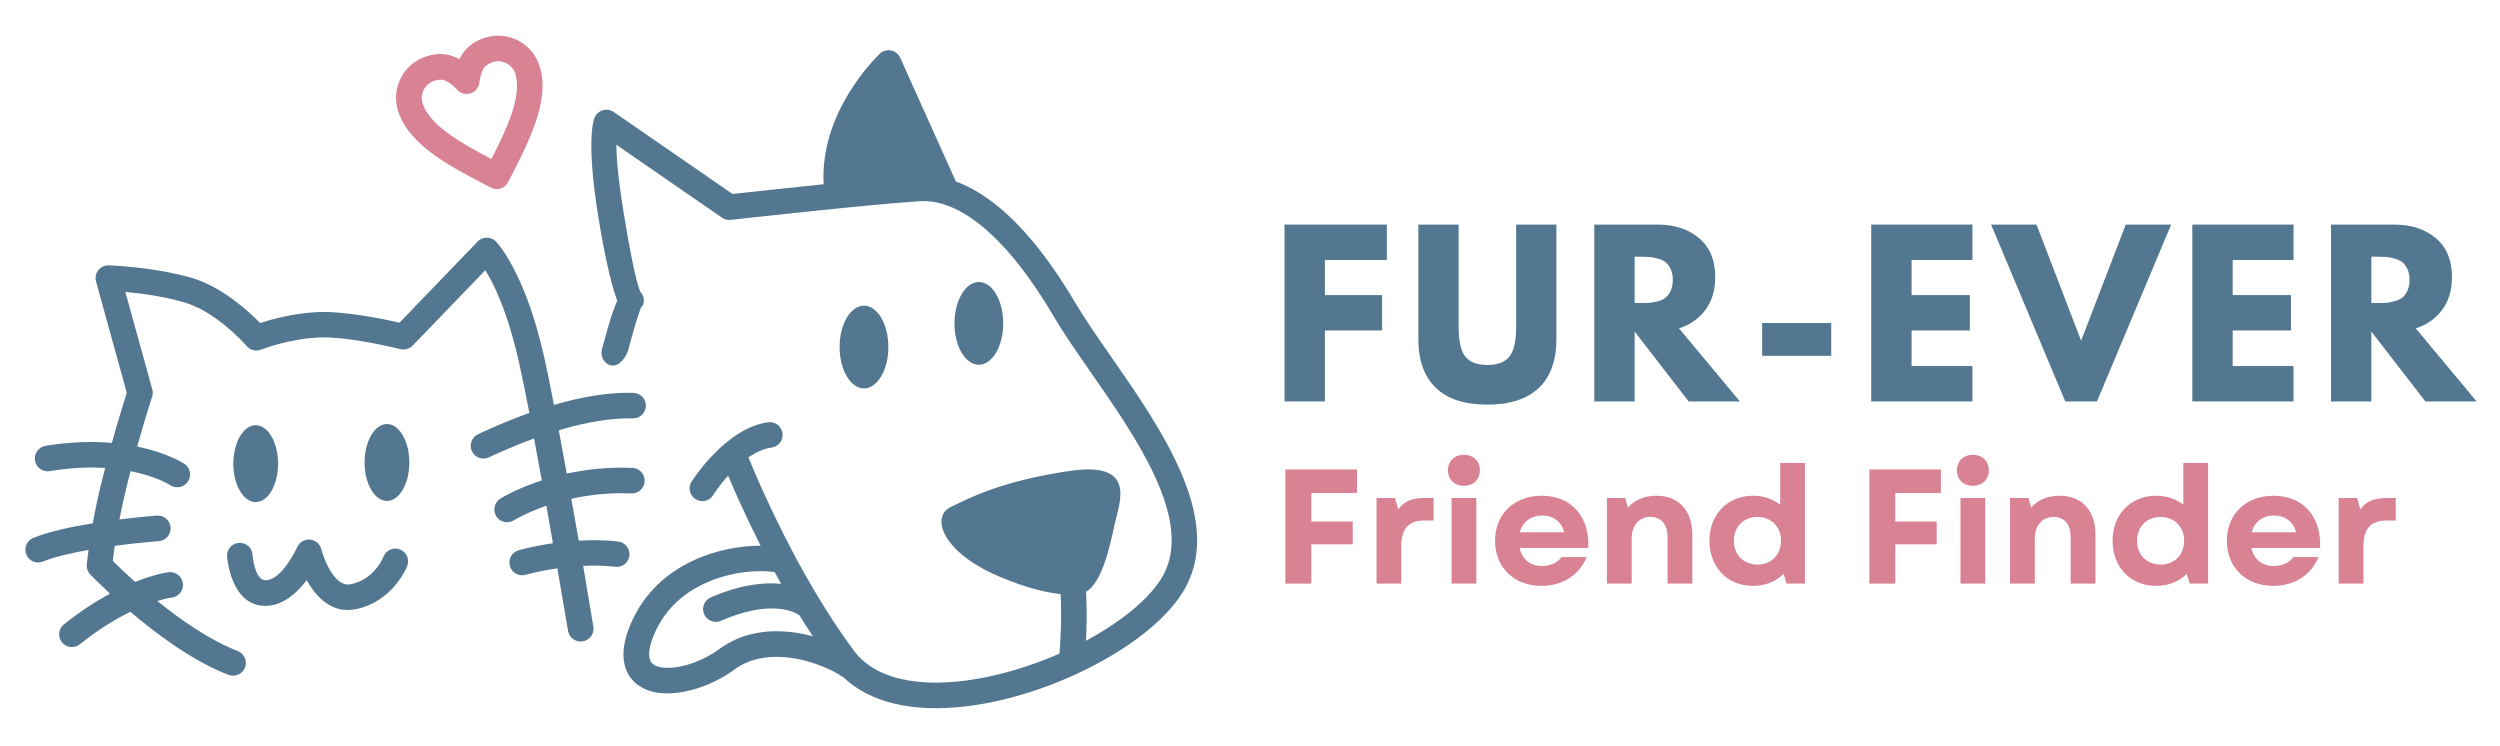 <svg xmlns="http://www.w3.org/2000/svg" xmlns:xlink="http://www.w3.org/1999/xlink" width="670" zoomAndPan="magnify" viewBox="0 0 502.5 150" height="200" preserveAspectRatio="xMidYMid meet" version="1.0"><defs><g/></defs><path fill="#d98294" d="M 92.359 11.895 C 92.551 11.516 92.738 11.164 92.973 10.812 C 93.02 10.762 93.043 10.691 93.09 10.645 C 94.105 9.207 95.496 8.219 97.473 7.582 L 97.543 7.559 C 99.828 6.852 102.184 7.137 104.141 8.148 C 106.121 9.184 107.723 10.953 108.453 13.262 L 108.477 13.332 C 109.582 16.867 108.992 20.777 107.555 24.875 C 106.215 28.691 104.188 32.648 102.137 36.605 C 101.477 37.879 99.945 38.375 98.676 37.715 C 94.719 35.664 90.758 33.617 87.461 31.281 C 83.902 28.738 81.148 25.863 80.016 22.309 L 79.992 22.238 C 79.285 19.953 79.57 17.594 80.582 15.641 C 81.617 13.66 83.387 12.059 85.695 11.328 L 85.719 11.328 C 87.766 10.668 89.535 10.715 91.23 11.375 C 91.324 11.398 91.395 11.445 91.488 11.492 C 91.797 11.613 92.078 11.754 92.359 11.895 Z M 97.262 13.684 C 96.812 14.344 96.531 15.332 96.344 16.605 C 96.273 17.172 96.035 17.738 95.59 18.16 C 94.574 19.152 92.949 19.125 91.961 18.113 C 91.066 17.195 90.289 16.535 89.582 16.23 L 89.441 16.184 C 88.875 15.969 88.262 15.945 87.484 16.184 C 87.367 16.23 87.25 16.277 87.109 16.301 C 86.258 16.629 85.578 17.242 85.176 18.02 C 84.773 18.797 84.656 19.691 84.895 20.586 C 84.941 20.707 84.988 20.848 85.012 20.965 C 85.789 23.203 87.812 25.203 90.477 27.09 C 92.855 28.785 95.777 30.387 98.77 31.965 C 100.324 28.926 101.762 25.957 102.727 23.203 C 103.785 20.141 104.281 17.312 103.645 15.027 C 103.598 14.91 103.551 14.793 103.527 14.652 C 103.199 13.801 102.586 13.121 101.809 12.719 C 101.031 12.32 100.137 12.199 99.238 12.438 C 99.121 12.484 99.004 12.531 98.863 12.555 C 98.156 12.812 97.684 13.145 97.355 13.59 Z M 97.543 7.582 C 97.781 7.512 98.016 7.488 98.25 7.488 Z M 80.016 22.262 C 79.945 22.023 79.922 21.789 79.922 21.555 Z M 80.016 22.262 " fill-opacity="1" fill-rule="nonzero"/><path fill="#537791" d="M 120.984 70.227 C 123.152 62.191 123.434 62.051 124.07 60.426 C 123.246 58.305 121.902 53.641 120.277 43.676 C 117.594 27.184 119.547 23.531 119.547 23.531 C 120.137 22.262 121.668 21.695 122.965 22.285 C 123.105 22.355 123.223 22.426 123.34 22.496 L 147.23 38.988 C 149.867 38.703 157.523 37.855 165.559 37.031 C 164.734 22.824 175.664 11.941 176.77 10.859 C 176.984 10.621 177.242 10.434 177.547 10.316 C 178.844 9.727 180.375 10.316 180.941 11.613 L 192.133 36.488 C 195.098 37.574 198.02 39.34 200.848 41.695 C 206.359 46.266 211.566 53.074 216.23 61.016 C 218.023 64.078 220.59 67.75 223.324 71.688 C 233.359 86.102 245.727 103.914 238.422 117.836 C 236.516 121.465 233.027 125.094 228.574 128.367 C 225.09 130.934 220.941 133.34 216.516 135.41 C 216.469 135.434 216.418 135.457 216.348 135.48 C 211.613 137.672 206.523 139.465 201.461 140.664 C 191.355 143.066 181.246 143.137 173.969 139.297 C 172.344 138.449 170.859 137.391 169.539 136.141 C 167.23 134.562 162.496 132.395 157.359 132.066 C 154.012 131.855 150.551 132.418 147.652 134.562 C 143.719 137.461 138.676 139.25 134.555 139.367 C 132.48 139.418 130.598 139.062 129.066 138.215 C 127.297 137.25 126.051 135.742 125.531 133.574 C 125.012 131.406 125.367 128.625 126.875 125.164 C 129.535 119.086 134.105 115.176 139.055 112.797 C 143.719 110.559 148.785 109.684 152.883 109.684 C 149.844 103.68 147.605 98.59 146.355 95.598 C 144.496 97.672 143.34 99.508 143.34 99.531 C 142.586 100.734 141.008 101.086 139.809 100.332 C 138.605 99.578 138.254 98 139.008 96.801 C 139.031 96.773 145.816 85.984 154.414 84.879 C 155.828 84.691 157.102 85.703 157.289 87.094 C 157.477 88.508 156.465 89.777 155.074 89.969 C 153.449 90.18 151.895 90.934 150.434 91.922 C 151.516 94.609 154.766 102.312 159.551 111.336 C 159.598 111.43 159.668 111.523 159.691 111.617 C 161.223 114.492 162.941 117.508 164.781 120.547 L 164.805 120.594 L 164.828 120.617 C 166.898 124.031 169.16 127.449 171.566 130.699 C 172.836 132.418 174.461 133.762 176.348 134.75 C 182.426 137.934 191.281 137.789 200.281 135.648 C 204.57 134.633 208.883 133.148 212.957 131.383 C 213.145 129.121 213.43 124.457 213.191 119.414 C 210.461 119.133 206.312 118.238 200.613 115.785 C 189.141 110.816 187.137 103.773 191.094 101.91 C 195.051 100.027 201.082 96.75 214.84 94.68 C 228.598 92.605 225.043 100.852 224.027 105.469 C 223.109 109.66 221.555 117.059 218.305 118.945 C 218.492 122.641 218.422 126.176 218.281 128.793 C 220.918 127.379 223.371 125.824 225.559 124.223 C 229.426 121.371 232.367 118.355 233.898 115.457 C 239.766 104.289 228.363 87.918 219.105 74.629 C 216.371 70.695 213.805 67.02 211.801 63.605 C 207.422 56.137 202.59 49.801 197.574 45.629 C 194.934 43.438 192.25 41.859 189.586 41.035 L 189.539 41.012 C 187.961 40.543 186.383 40.352 184.828 40.445 C 174.438 41.105 146.945 44.191 146.852 44.191 C 146.262 44.266 145.625 44.121 145.109 43.746 L 123.883 29.094 C 123.906 31.59 124.211 35.781 125.367 42.828 C 127.793 57.785 128.781 58.73 128.781 58.73 C 129.441 59.48 129.629 60.613 129.137 61.555 C 129.137 61.555 129.113 59.812 126.168 70.719 C 123.953 75.738 120.277 72.887 120.984 70.227 Z M 196.75 56.68 C 199.457 56.68 201.648 60.402 201.648 64.996 C 201.648 69.59 199.457 73.312 196.75 73.312 C 194.039 73.312 191.848 69.59 191.848 64.996 C 191.871 60.402 194.062 56.68 196.75 56.68 Z M 173.66 61.438 C 176.371 61.438 178.562 65.16 178.562 69.754 C 178.562 74.348 176.371 78.07 173.66 78.07 C 170.953 78.07 168.762 74.348 168.762 69.754 C 168.762 65.16 170.953 61.438 173.66 61.438 Z M 160.68 123.656 C 159.551 122.902 154.816 120.477 144.895 124.785 C 143.602 125.352 142.094 124.738 141.527 123.445 C 140.961 122.148 141.574 120.641 142.871 120.074 C 148.855 117.484 153.543 117.012 157.004 117.344 C 156.559 116.539 156.133 115.762 155.711 114.984 C 152.152 114.469 146.5 114.938 141.316 117.414 C 137.359 119.32 133.73 122.406 131.609 127.211 C 130.574 129.57 130.289 131.266 130.574 132.395 C 130.715 132.984 131.066 133.41 131.562 133.691 C 132.27 134.094 133.281 134.258 134.461 134.234 C 137.594 134.164 141.504 132.727 144.637 130.418 C 148.664 127.473 153.309 126.648 157.734 126.93 C 159.691 127.047 161.598 127.402 163.391 127.895 C 162.449 126.484 161.551 125.07 160.68 123.656 Z M 160.68 123.656 " fill-opacity="1" fill-rule="nonzero"/><path fill="#537791" d="M 45.645 111.875 C 45.527 110.461 46.586 109.215 48 109.121 C 49.414 109.004 50.664 110.062 50.758 111.477 C 50.758 111.5 51.133 116.754 53.488 116.637 C 56.812 116.469 59.734 109.945 59.758 109.945 C 60.344 108.648 61.875 108.082 63.148 108.672 C 63.879 109.004 64.375 109.637 64.562 110.344 C 64.562 110.367 66.66 118.191 70.5 117.438 C 75.328 116.469 77.07 111.922 77.07 111.898 C 77.59 110.582 79.074 109.922 80.395 110.438 C 81.711 110.957 82.371 112.441 81.855 113.762 C 81.855 113.785 79.098 120.922 71.488 122.453 C 66.637 123.422 63.48 119.887 61.641 116.613 C 59.781 119.062 57.07 121.605 53.727 121.77 C 46.328 122.148 45.645 111.898 45.645 111.875 Z M 119.266 125.941 C 119.5 127.332 118.559 128.672 117.145 128.91 C 115.754 129.145 114.41 128.203 114.176 126.789 C 113.539 123.043 112.809 118.754 112.031 114.23 C 108.262 114.773 105.695 115.527 105.672 115.527 C 104.305 115.93 102.891 115.129 102.492 113.785 C 102.09 112.418 102.891 111.004 104.234 110.605 C 104.258 110.605 107.039 109.781 111.137 109.191 C 110.715 106.695 110.266 104.172 109.816 101.652 C 105.672 103.09 103.27 104.598 103.27 104.598 C 102.066 105.328 100.465 104.949 99.734 103.75 C 99.004 102.547 99.383 100.945 100.582 100.215 C 100.605 100.215 103.668 98.258 108.898 96.562 C 108.664 95.242 108.43 93.949 108.191 92.699 C 107.91 91.145 107.629 89.613 107.344 88.129 C 104.918 89.023 102.68 89.945 100.82 90.77 C 100.207 91.027 99.805 91.215 99.594 91.309 L 99.477 91.355 C 99.027 91.57 98.605 91.758 98.273 91.922 C 97.004 92.535 95.449 91.969 94.859 90.699 C 94.246 89.426 94.812 87.895 96.082 87.281 C 96.508 87.094 96.93 86.883 97.332 86.691 C 97.379 86.668 97.426 86.645 97.473 86.645 C 98.109 86.363 98.559 86.152 98.77 86.055 C 100.938 85.09 103.551 84.031 106.402 82.992 C 105.602 78.895 104.871 75.312 104.281 72.652 C 101.996 62.57 99.238 57.008 97.543 54.324 L 82.938 69.473 C 82.277 70.156 81.312 70.391 80.465 70.18 C 80.441 70.18 70.168 67.539 63.973 67.844 C 57.848 68.129 52.5 70.273 52.5 70.273 C 51.418 70.719 50.191 70.344 49.508 69.473 C 48.801 68.672 43.312 62.641 37.117 60.801 C 32.922 59.555 28.281 58.965 25.195 58.68 L 30.613 78.281 C 30.781 78.848 30.73 79.414 30.52 79.906 C 30.285 80.613 29.129 84.195 27.574 89.754 C 33.699 91.027 37 93.172 37 93.195 C 38.199 93.949 38.578 95.527 37.824 96.727 C 37.07 97.93 35.492 98.309 34.289 97.555 C 34.266 97.555 31.535 95.738 26.234 94.703 C 26.066 95.363 25.879 96.047 25.715 96.75 C 25.008 99.555 24.441 102.148 23.996 104.41 C 28.281 103.867 31.508 103.633 31.535 103.633 C 32.945 103.535 34.195 104.598 34.289 106.012 C 34.383 107.422 33.324 108.672 31.91 108.766 C 31.887 108.766 27.906 109.074 23.074 109.707 C 22.887 111.004 22.746 112.043 22.676 112.746 C 23.57 113.645 25.125 115.152 27.152 116.965 C 31.297 115.316 33.891 115.008 33.914 115.008 C 35.328 114.844 36.598 115.859 36.762 117.27 C 36.93 118.684 35.914 119.957 34.5 120.121 C 34.5 120.121 33.441 120.238 31.629 120.805 C 36.34 124.621 42.184 128.695 47.766 130.84 C 49.086 131.359 49.766 132.844 49.25 134.164 C 48.754 135.48 47.246 136.164 45.926 135.648 C 38.883 132.961 31.559 127.52 26.211 122.973 C 23.336 124.363 19.871 126.434 16.055 129.496 C 14.949 130.395 13.324 130.203 12.449 129.098 C 11.555 127.992 11.746 126.363 12.852 125.492 C 16.172 122.832 19.328 120.828 22.109 119.32 C 20.035 117.391 18.648 116 18.27 115.598 C 17.703 115.082 17.375 114.305 17.445 113.477 C 17.445 113.477 17.539 112.418 17.797 110.535 C 14.336 111.145 10.969 111.922 8.633 112.867 C 7.316 113.406 5.832 112.773 5.289 111.477 C 4.746 110.156 5.383 108.672 6.68 108.129 C 9.742 106.859 14.266 105.891 18.648 105.188 C 19.141 102.453 19.824 99.156 20.766 95.504 L 21.145 94.066 C 17.988 93.855 14.266 93.996 10 94.703 C 8.609 94.938 7.27 93.996 7.031 92.582 C 6.797 91.191 7.738 89.848 9.152 89.613 C 14.242 88.766 18.719 88.695 22.488 89.023 C 23.875 84.055 25.008 80.426 25.48 78.941 L 19.305 56.586 C 19.234 56.348 19.211 56.09 19.211 55.832 C 19.234 54.418 20.414 53.285 21.828 53.332 C 21.852 53.332 30.922 53.617 38.602 55.879 C 44.633 57.668 49.98 62.57 52.289 64.926 C 54.598 64.172 58.98 62.969 63.762 62.734 C 69.203 62.473 77.07 64.125 80.301 64.855 L 95.871 48.691 C 95.918 48.645 95.965 48.574 96.012 48.527 C 97.027 47.516 98.652 47.516 99.664 48.527 C 99.688 48.551 105.414 54.277 109.324 71.52 C 109.914 74.09 110.594 77.48 111.348 81.391 L 111.797 81.25 C 116.816 79.812 122.258 78.801 127.32 78.965 C 128.734 79.012 129.867 80.191 129.82 81.605 C 129.773 83.016 128.594 84.148 127.18 84.102 C 122.727 83.984 117.828 84.902 113.211 86.223 C 112.902 86.316 112.621 86.387 112.316 86.48 C 112.645 88.176 112.953 89.945 113.281 91.758 L 113.918 95.195 C 117.711 94.371 122.164 93.832 127.109 94.043 C 128.523 94.09 129.629 95.293 129.582 96.703 C 129.535 98.117 128.336 99.227 126.922 99.18 C 122.352 98.988 118.273 99.484 114.836 100.262 C 115.332 103.09 115.824 105.891 116.32 108.672 C 118.816 108.531 121.527 108.531 124.234 108.836 C 125.648 109.004 126.664 110.273 126.52 111.664 C 126.355 113.078 125.082 114.09 123.695 113.926 C 121.48 113.668 119.289 113.645 117.215 113.738 C 117.945 118.168 118.652 122.312 119.266 125.941 Z M 119.266 125.941 " fill-opacity="1" fill-rule="nonzero"/><path fill="#537791" d="M 51.395 85.469 C 53.867 85.469 55.895 88.93 55.895 93.195 C 55.895 97.457 53.891 100.922 51.395 100.922 C 48.918 100.922 46.895 97.457 46.895 93.195 C 46.918 88.906 48.918 85.469 51.395 85.469 Z M 51.395 85.469 " fill-opacity="1" fill-rule="evenodd"/><path fill="#537791" d="M 77.777 85.23 C 80.254 85.23 82.277 88.695 82.277 92.957 C 82.277 97.223 80.277 100.688 77.777 100.688 C 75.305 100.688 73.277 97.223 73.277 92.957 C 73.277 88.695 75.305 85.23 77.777 85.23 Z M 77.777 85.23 " fill-opacity="1" fill-rule="evenodd"/><g fill="#537791" fill-opacity="1"><g transform="translate(255.615, 80.689)"><g><path d="M 23.141 -35.547 L 23.141 -28.438 L 10.688 -28.438 L 10.688 -21.375 L 22.188 -21.375 L 22.188 -14.266 L 10.688 -14.266 L 10.688 0 L 2.578 0 L 2.578 -35.547 Z M 23.141 -35.547 "/></g></g></g><g fill="#537791" fill-opacity="1"><g transform="translate(282.931, 80.689)"><g><path d="M 29.906 -35.547 L 29.906 -12.625 C 29.906 -8.258 28.727 -4.957 26.375 -2.719 C 24.02 -0.477 20.57 0.641 16.031 0.641 C 11.488 0.641 8.039 -0.477 5.688 -2.719 C 3.332 -4.957 2.156 -8.258 2.156 -12.625 L 2.156 -35.547 L 10.25 -35.547 L 10.25 -15 C 10.25 -12.125 10.703 -10.125 11.609 -9 C 12.516 -7.883 13.988 -7.328 16.031 -7.328 C 18.07 -7.328 19.547 -7.883 20.453 -9 C 21.359 -10.125 21.812 -12.125 21.812 -15 L 21.812 -35.547 Z M 29.906 -35.547 "/></g></g></g><g fill="#537791" fill-opacity="1"><g transform="translate(317.873, 80.689)"><g><path d="M 2.578 -35.547 L 15.297 -35.547 C 18.711 -35.547 21.5 -34.633 23.656 -32.812 C 25.812 -30.988 26.891 -28.383 26.891 -25 C 26.891 -22.383 26.234 -20.191 24.922 -18.422 C 23.617 -16.648 21.848 -15.406 19.609 -14.688 L 31.844 0 L 21.547 0 L 10.688 -14.047 L 10.688 0 L 2.578 0 Z M 10.688 -19.781 L 11.641 -19.781 C 12.379 -19.781 13.008 -19.789 13.531 -19.812 C 14.051 -19.844 14.641 -19.945 15.297 -20.125 C 15.961 -20.301 16.492 -20.547 16.891 -20.859 C 17.297 -21.172 17.641 -21.629 17.922 -22.234 C 18.211 -22.836 18.359 -23.57 18.359 -24.438 C 18.359 -25.301 18.211 -26.031 17.922 -26.625 C 17.641 -27.227 17.297 -27.688 16.891 -28 C 16.492 -28.32 15.961 -28.566 15.297 -28.734 C 14.641 -28.91 14.051 -29.016 13.531 -29.047 C 13.008 -29.078 12.379 -29.094 11.641 -29.094 L 10.688 -29.094 Z M 10.688 -19.781 "/></g></g></g><g fill="#537791" fill-opacity="1"><g transform="translate(351.608, 80.689)"><g><path d="M 2.578 -15.766 L 16.469 -15.766 L 16.469 -9.172 L 2.578 -9.172 Z M 2.578 -15.766 "/></g></g></g><g fill="#537791" fill-opacity="1"><g transform="translate(373.539, 80.689)"><g><path d="M 22.922 -35.547 L 22.922 -28.438 L 10.688 -28.438 L 10.688 -21.375 L 22.406 -21.375 L 22.406 -14.266 L 10.688 -14.266 L 10.688 -7.109 L 22.922 -7.109 L 22.922 0 L 2.578 0 L 2.578 -35.547 Z M 22.922 -35.547 "/></g></g></g><g fill="#537791" fill-opacity="1"><g transform="translate(401.415, 80.689)"><g><path d="M 13.703 0 L -1.203 -35.547 L 7.922 -35.547 L 16.891 -12.203 L 25.859 -35.547 L 34.984 -35.547 L 20.078 0 Z M 13.703 0 "/></g></g></g><g fill="#537791" fill-opacity="1"><g transform="translate(438.08, 80.689)"><g><path d="M 22.922 -35.547 L 22.922 -28.438 L 10.688 -28.438 L 10.688 -21.375 L 22.406 -21.375 L 22.406 -14.266 L 10.688 -14.266 L 10.688 -7.109 L 22.922 -7.109 L 22.922 0 L 2.578 0 L 2.578 -35.547 Z M 22.922 -35.547 "/></g></g></g><g fill="#537791" fill-opacity="1"><g transform="translate(465.956, 80.689)"><g><path d="M 2.578 -35.547 L 15.297 -35.547 C 18.711 -35.547 21.5 -34.633 23.656 -32.812 C 25.812 -30.988 26.891 -28.383 26.891 -25 C 26.891 -22.383 26.234 -20.191 24.922 -18.422 C 23.617 -16.648 21.848 -15.406 19.609 -14.688 L 31.844 0 L 21.547 0 L 10.688 -14.047 L 10.688 0 L 2.578 0 Z M 10.688 -19.781 L 11.641 -19.781 C 12.379 -19.781 13.008 -19.789 13.531 -19.812 C 14.051 -19.844 14.641 -19.945 15.297 -20.125 C 15.961 -20.301 16.492 -20.547 16.891 -20.859 C 17.297 -21.172 17.641 -21.629 17.922 -22.234 C 18.211 -22.836 18.359 -23.57 18.359 -24.438 C 18.359 -25.301 18.211 -26.031 17.922 -26.625 C 17.641 -27.227 17.297 -27.688 16.891 -28 C 16.492 -28.32 15.961 -28.566 15.297 -28.734 C 14.641 -28.91 14.051 -29.016 13.531 -29.047 C 13.008 -29.078 12.379 -29.094 11.641 -29.094 L 10.688 -29.094 Z M 10.688 -19.781 "/></g></g></g><g fill="#d98294" fill-opacity="1"><g transform="translate(255.615, 117.305)"><g><path d="M 2.754 0 L 7.961 0 L 7.961 -7.898 L 16.285 -7.898 L 16.285 -12.484 L 7.961 -12.484 L 7.961 -18.219 L 17.137 -18.219 L 17.137 -22.938 L 2.754 -22.938 Z M 2.754 0 "/></g></g></g><g fill="#d98294" fill-opacity="1"><g transform="translate(274.194, 117.305)"><g><path d="M 2.492 0 L 7.473 0 L 7.473 -7.602 C 7.473 -11.305 9.207 -12.68 12.059 -12.68 L 13.961 -12.68 L 13.961 -17.203 L 12.09 -17.203 C 9.566 -17.203 7.961 -16.516 6.848 -14.91 L 6.191 -17.203 L 2.492 -17.203 Z M 2.492 0 "/></g></g></g><g fill="#d98294" fill-opacity="1"><g transform="translate(289.267, 117.305)"><g><path d="M 2.492 0 L 7.473 0 L 7.473 -17.203 L 2.492 -17.203 Z M 1.77 -22.773 C 1.77 -20.938 3.082 -19.66 4.98 -19.66 C 6.883 -19.66 8.191 -20.938 8.191 -22.773 C 8.191 -24.609 6.883 -25.887 4.98 -25.887 C 3.082 -25.887 1.77 -24.609 1.77 -22.773 Z M 1.77 -22.773 "/></g></g></g><g fill="#d98294" fill-opacity="1"><g transform="translate(299.228, 117.305)"><g><path d="M 10.617 0.457 C 14.844 0.457 18.188 -1.703 19.695 -5.34 L 14.648 -5.34 C 13.828 -4.195 12.355 -3.539 10.715 -3.539 C 8.453 -3.539 6.684 -4.816 6.227 -7.176 L 20.02 -7.176 C 20.316 -13.469 16.582 -17.664 10.684 -17.664 C 5.113 -17.664 1.277 -13.961 1.277 -8.617 C 1.277 -3.242 5.078 0.457 10.617 0.457 Z M 6.258 -10.32 C 6.816 -12.418 8.52 -13.695 10.715 -13.695 C 13.008 -13.695 14.648 -12.418 15.203 -10.32 Z M 6.258 -10.32 "/></g></g></g><g fill="#d98294" fill-opacity="1"><g transform="translate(320.494, 117.305)"><g><path d="M 2.492 0 L 7.473 0 L 7.473 -9.012 C 7.473 -11.73 8.98 -13.402 11.273 -13.402 C 13.402 -13.402 14.68 -11.895 14.68 -9.371 L 14.68 0 L 19.66 0 L 19.66 -9.895 C 19.66 -14.648 16.941 -17.664 12.453 -17.664 C 10.156 -17.664 8.094 -16.875 6.719 -15.27 L 6.191 -17.203 L 2.492 -17.203 Z M 2.492 0 "/></g></g></g><g fill="#d98294" fill-opacity="1"><g transform="translate(342.317, 117.305)"><g><path d="M 10.027 0.457 C 12.516 0.457 14.648 -0.426 16.188 -1.965 L 16.777 0 L 20.48 0 L 20.48 -24.25 L 15.5 -24.25 L 15.5 -15.859 C 14.023 -17.008 12.156 -17.664 10.027 -17.664 C 4.914 -17.664 1.277 -13.895 1.277 -8.617 C 1.277 -3.277 4.914 0.457 10.027 0.457 Z M 6.191 -8.617 C 6.191 -11.402 8.125 -13.402 10.945 -13.402 C 13.73 -13.402 15.664 -11.402 15.664 -8.617 C 15.664 -5.801 13.73 -3.832 10.945 -3.832 C 8.125 -3.832 6.191 -5.801 6.191 -8.617 Z M 6.191 -8.617 "/></g></g></g><g fill="#d98294" fill-opacity="1"><g transform="translate(365.286, 117.305)"><g/></g></g><g fill="#d98294" fill-opacity="1"><g transform="translate(372.987, 117.305)"><g><path d="M 2.754 0 L 7.961 0 L 7.961 -7.898 L 16.285 -7.898 L 16.285 -12.484 L 7.961 -12.484 L 7.961 -18.219 L 17.137 -18.219 L 17.137 -22.938 L 2.754 -22.938 Z M 2.754 0 "/></g></g></g><g fill="#d98294" fill-opacity="1"><g transform="translate(391.566, 117.305)"><g><path d="M 2.492 0 L 7.473 0 L 7.473 -17.203 L 2.492 -17.203 Z M 1.77 -22.773 C 1.77 -20.938 3.082 -19.66 4.98 -19.66 C 6.883 -19.66 8.191 -20.938 8.191 -22.773 C 8.191 -24.609 6.883 -25.887 4.98 -25.887 C 3.082 -25.887 1.77 -24.609 1.77 -22.773 Z M 1.77 -22.773 "/></g></g></g><g fill="#d98294" fill-opacity="1"><g transform="translate(401.527, 117.305)"><g><path d="M 2.492 0 L 7.473 0 L 7.473 -9.012 C 7.473 -11.73 8.98 -13.402 11.273 -13.402 C 13.402 -13.402 14.68 -11.895 14.68 -9.371 L 14.68 0 L 19.66 0 L 19.66 -9.895 C 19.66 -14.648 16.941 -17.664 12.453 -17.664 C 10.156 -17.664 8.094 -16.875 6.719 -15.27 L 6.191 -17.203 L 2.492 -17.203 Z M 2.492 0 "/></g></g></g><g fill="#d98294" fill-opacity="1"><g transform="translate(423.35, 117.305)"><g><path d="M 10.027 0.457 C 12.516 0.457 14.648 -0.426 16.188 -1.965 L 16.777 0 L 20.48 0 L 20.48 -24.25 L 15.5 -24.25 L 15.5 -15.859 C 14.023 -17.008 12.156 -17.664 10.027 -17.664 C 4.914 -17.664 1.277 -13.895 1.277 -8.617 C 1.277 -3.277 4.914 0.457 10.027 0.457 Z M 6.191 -8.617 C 6.191 -11.402 8.125 -13.402 10.945 -13.402 C 13.73 -13.402 15.664 -11.402 15.664 -8.617 C 15.664 -5.801 13.73 -3.832 10.945 -3.832 C 8.125 -3.832 6.191 -5.801 6.191 -8.617 Z M 6.191 -8.617 "/></g></g></g><g fill="#d98294" fill-opacity="1"><g transform="translate(446.32, 117.305)"><g><path d="M 10.617 0.457 C 14.844 0.457 18.188 -1.703 19.695 -5.34 L 14.648 -5.34 C 13.828 -4.195 12.355 -3.539 10.715 -3.539 C 8.453 -3.539 6.684 -4.816 6.227 -7.176 L 20.02 -7.176 C 20.316 -13.469 16.582 -17.664 10.684 -17.664 C 5.113 -17.664 1.277 -13.961 1.277 -8.617 C 1.277 -3.242 5.078 0.457 10.617 0.457 Z M 6.258 -10.32 C 6.816 -12.418 8.52 -13.695 10.715 -13.695 C 13.008 -13.695 14.648 -12.418 15.203 -10.32 Z M 6.258 -10.32 "/></g></g></g><g fill="#d98294" fill-opacity="1"><g transform="translate(467.585, 117.305)"><g><path d="M 2.492 0 L 7.473 0 L 7.473 -7.602 C 7.473 -11.305 9.207 -12.68 12.059 -12.68 L 13.961 -12.68 L 13.961 -17.203 L 12.09 -17.203 C 9.566 -17.203 7.961 -16.516 6.848 -14.91 L 6.191 -17.203 L 2.492 -17.203 Z M 2.492 0 "/></g></g></g></svg>